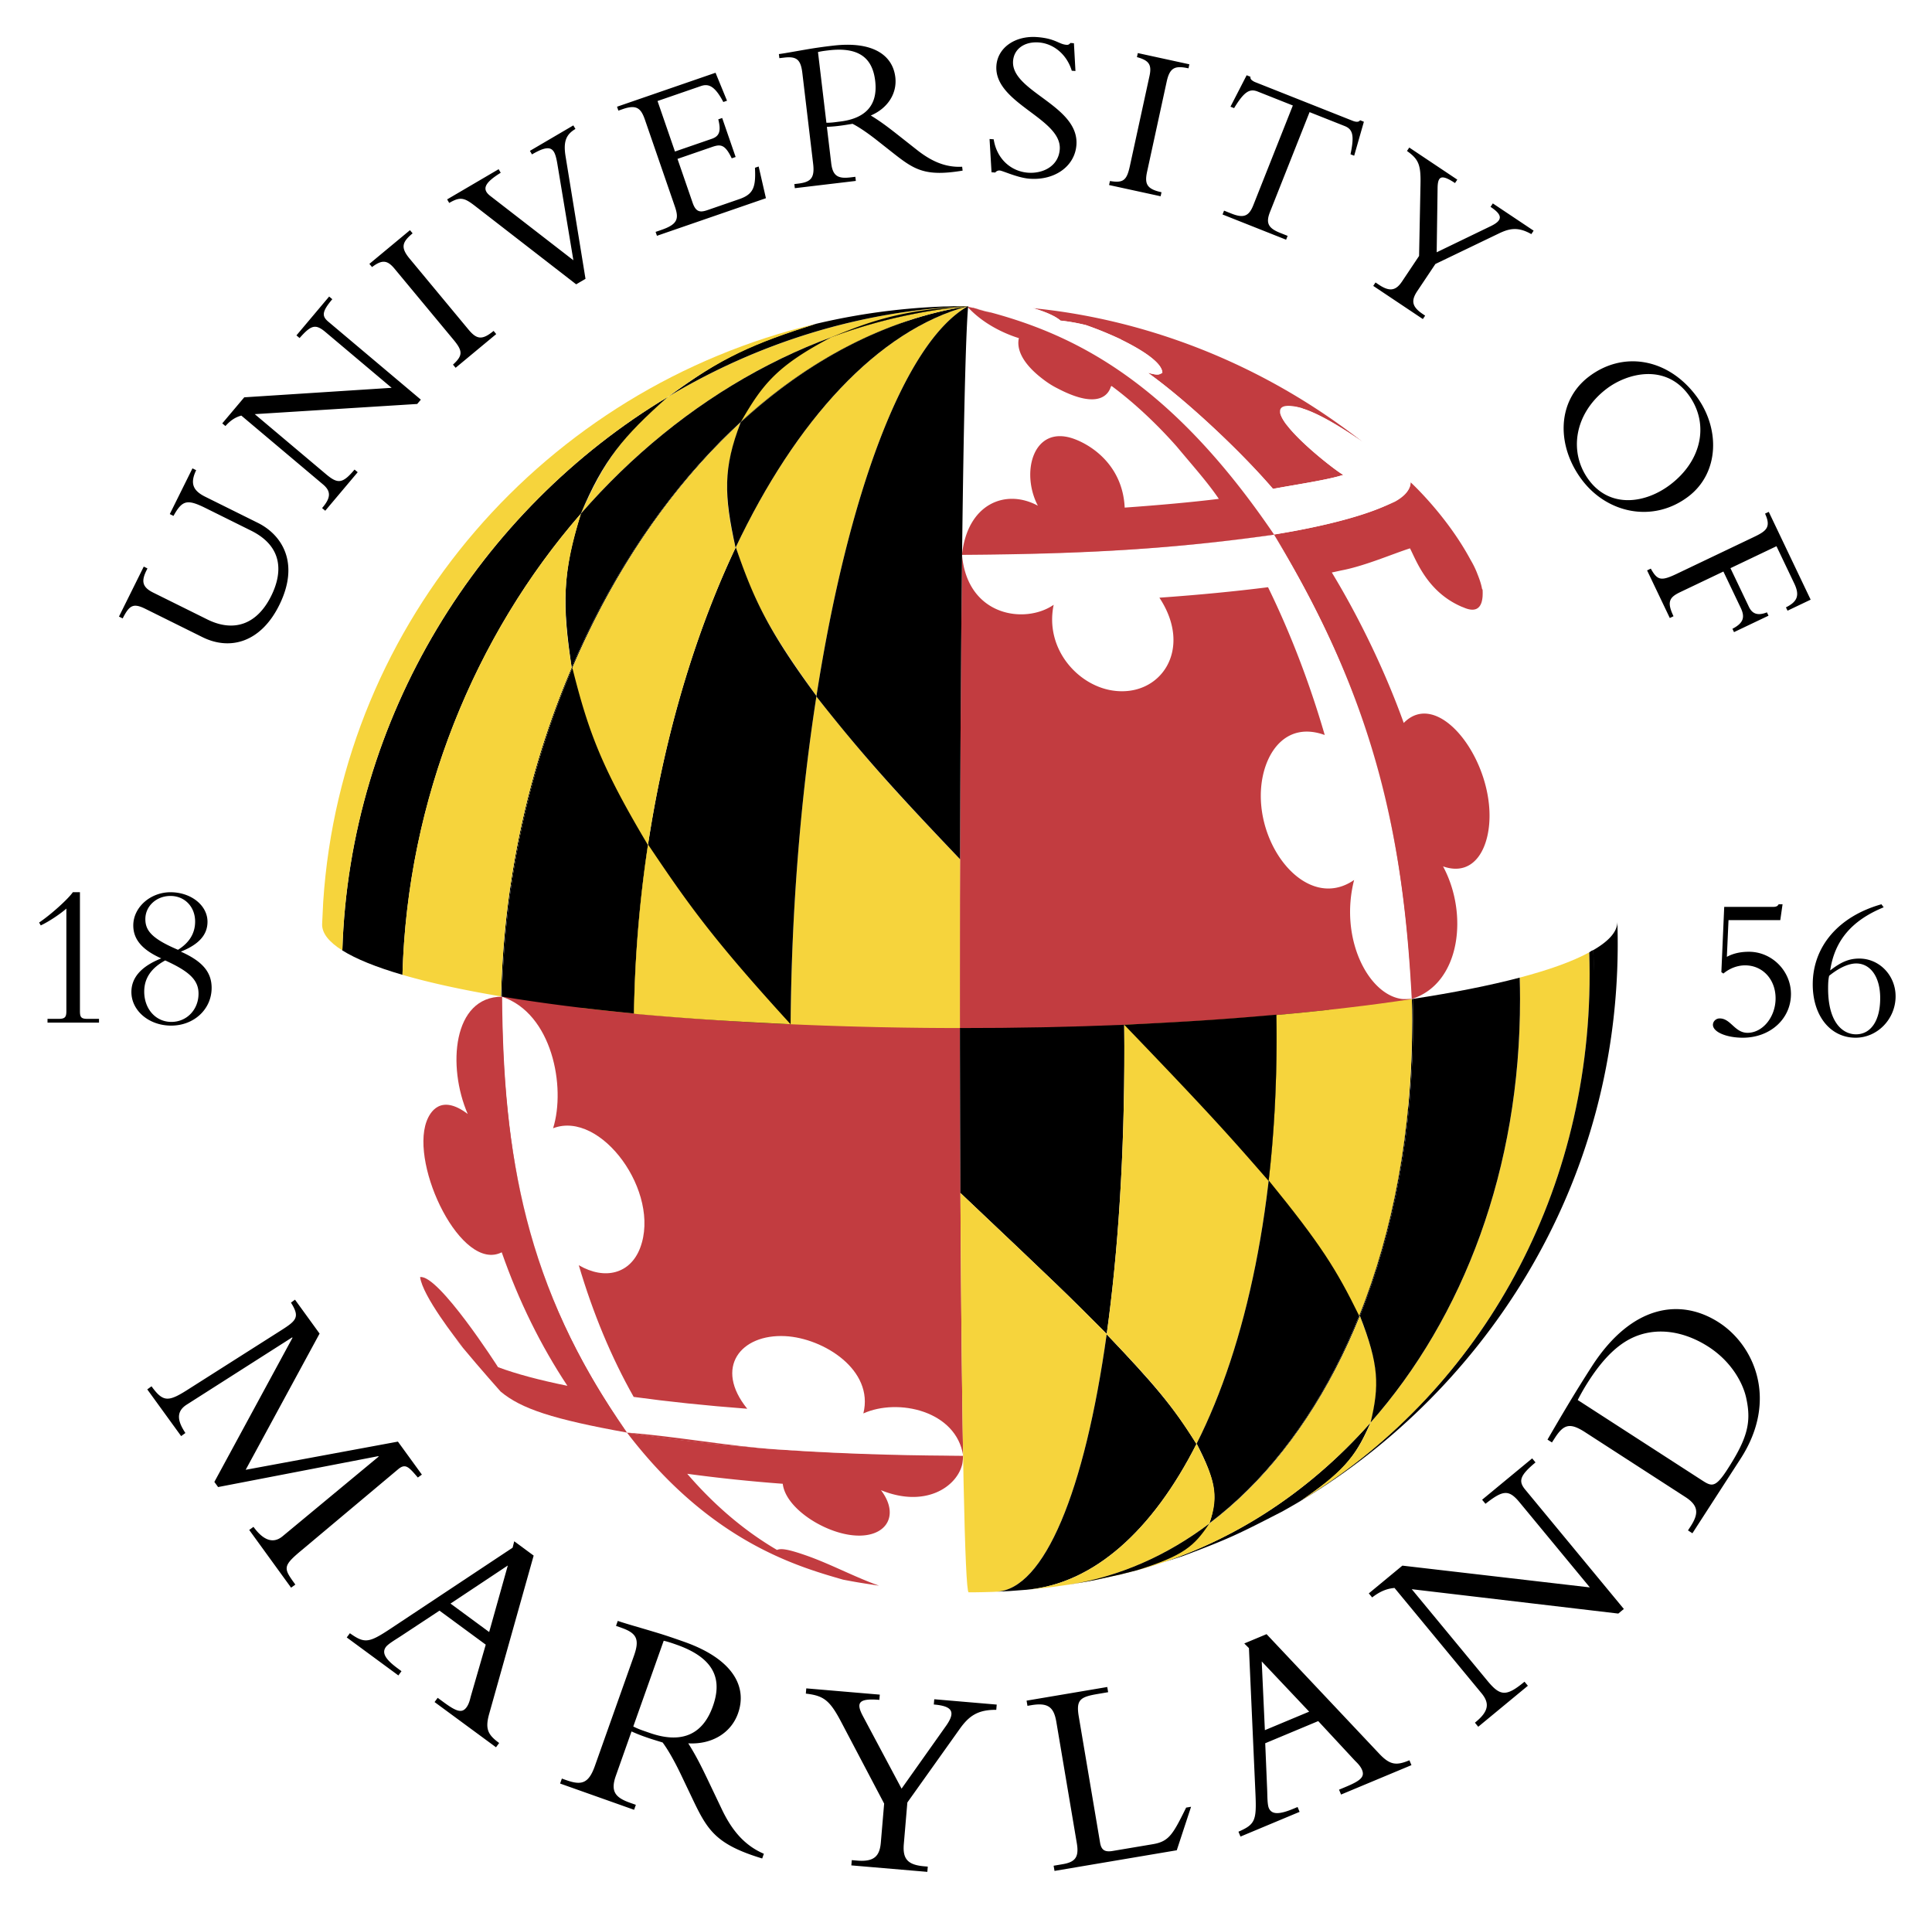 <svg xmlns="http://www.w3.org/2000/svg" role="img" viewBox="3.95 5.20 184.60 182.10"><title>University of Maryland (member) logo</title><g fill-rule="evenodd" clip-rule="evenodd"><path fill="#fff" d="M0 0h192.756v192.756H0V0z"/><path fill="#fff" d="M96.707 157.324c34.012 0 61.856-27.572 61.856-61.584 0-34.011-28.971-61.341-61.856-61.311-34.012.032-62.041 27.3-62.041 61.311 0 34.012 28.029 61.584 62.041 61.584z"/><path fill="#fff" d="M125.537 56.738c-7.961 1.216-18.639 1.921-29.821 1.912.144-12.235.348-21.077.586-23.747 11.327 1.93 21.624 10.096 29.235 21.835z"/><path fill="#c23c40" d="M138.826 100.709c-11.527 1.758-26.98 2.779-43.163 2.764-.019-16.672.061-32.756.208-45.282 11.171.01 21.839-.695 29.798-1.909 7.79 12.016 12.767 27.778 13.157 44.427z"/><path fill="#fff" d="M137.814 100.625c-3.197-.502-5.893-5.844-4.48-11.357-4.51 3.117-9.584-3.289-8.844-9.214.395-3.141 2.449-5.931 6.037-4.635-1.459-5.012-3.285-9.755-5.418-14.119-3.186.403-6.676.74-10.381 1 3.291 4.972.062 9.597-4.527 8.861-3.332-.534-6.438-4.024-5.574-8.183-2.701 1.875-8.26 1.134-8.761-4.802 10.207-.053 19.185-.396 29.826-1.898v.001c8.598 14.184 12.291 26.62 13.178 44.351-.317-.001-.743.044-1.056-.005zM63.899 142.17c-6.354-1.066-10.577-2.432-12.002-3.908-1.571-1.766-3.626-4.156-5.082-6.02-3.531-5.164-3.597-5.262-5.154-8.232-2.704-5.723-2.757-5.832-3.818-9.012-1.786-6.182-1.82-6.301-2.364-9.662a139.2 139.2 0 0 1-.783-9.763l.053-2.67c-.107 2.613 6.202 5.093 17.117 6.925a94.21 94.21 0 0 0-.036 2.607c.027 16.079 4.605 29.993 12.069 39.735z"/><path fill="#fff" d="M96.504 157.32c-.288-.002-.669-.004-.957-.008-.567-.014-1.133-.037-1.699-.053-3.717-.205-6.149-.561-9.338-1.145-8.023-1.834-15.137-6.793-20.657-14.055 5.446.912 12.449 1.604 20.59 1.957 3.848.168 7.719.25 11.535.252.143 8.25.327 13.046.526 13.052z"/><path fill="#c23c40" d="M95.976 144.27a275.095 275.095 0 0 1-11.533-.252c-8.131-.355-15.128-1.043-20.571-1.953-7.396-9.734-11.928-23.6-11.954-39.613-.001-.701.007-1.4.023-2.098 7.416 1.238 16.945 2.178 28.023 2.658 5.241.23 10.514.342 15.709.344.001.699.003 1.398.003 2.102.027 16.013.138 29.575.3 38.812z"/><path fill="#c23c40" d="M95.881 145.119c-.53 2.133-3.521 4.17-7.755 2.445 1.979 2.611.265 4.865-3.215 4.234-2.707-.49-5.92-2.668-6.17-4.846a151.144 151.144 0 0 1-9.126-.953c2.583 3 5.462 5.453 8.575 7.273.371-.152.948-.113 2.792.531 2.361.828 4.562 2.031 6.919 2.869l-.001.01c-1.846-.283-2.084-.32-3.394-.57-4.444-1.277-12.716-3.656-20.652-14.053h-.002.002c9.562 1.477 18.871 2.113 32.127 2.197-.03.262-.038.609-.1.863z"/><path fill="#fff" d="M63.853 142.061c-8.515-12.193-11.866-23.869-11.955-41.643 4.812 1.588 6.136 8.617 4.899 12.57 4.579-1.766 10.331 6.145 8.315 11.438-.928 2.438-3.337 3.115-5.86 1.646 1.362 4.619 3.131 8.842 5.244 12.58 3.236.447 6.872.83 10.852 1.133-3.195-3.936-.633-7.156 3.629-6.938 3.658.188 8.502 3.23 7.465 7.385 3.301-1.488 8.887-.266 9.54 4.049-4.01-.031-10.069-.076-17.833-.611-4.789-.332-9.511-1.236-14.296-1.609z"/><path fill="#c23c40" d="M63.853 142.061zM63.853 142.061zM63.853 142.061c-7.045-1.273-10.091-2.26-12.074-3.922-1.427-1.613-3.315-3.779-4.648-5.473.244.307.405.51 1.058 1.273-.643-.807-3.863-4.918-4.099-6.732 1.751-.281 7.393 8.516 7.447 8.605 1.712.639 3.941 1.236 6.627 1.781-2.527-3.809-4.645-8.088-6.275-12.754-3.841 1.939-8.742-8.211-7.188-12.492.317-.873 1.334-2.691 3.938-.725-1.962-4.518-1.445-11.213 3.286-11.203.107 14.968 2.175 27.776 11.928 41.642z"/><path d="M138.553 111.309l-.076-.113c.27-2.756.406-5.596.4-8.51 0-.68-.008-1.361-.025-2.041a.627.627 0 0 0 .09-.014 85.875 85.875 0 0 1-.389 10.678zM106.049 156.59l-.037.008c16.969-2.637 30.047-20.645 32.465-45.402l.076.113c-2.453 24.684-15.537 42.637-32.506 45.281h.002z"/><path d="M126.527 149.57c-4.189 2.154-5.062 2.602-9.547 4.285-1.318.432-3.084.984-4.42 1.365 8.633-2.326 16.297-7.264 22.354-14.127-1.287 2.857-2.17 4.49-6.684 7.488a53.22 53.22 0 0 1-1.705.988h.002v.001z"/><path fill="#f6d43c" d="M128.23 148.582c3.713-2.568 5.283-4.086 6.686-7.488 8.873-10.055 14.297-24.252 14.271-40.459 0-.68-.012-1.361-.031-2.039 2.803-.738 5.057-1.547 6.645-2.413.021.677.035 1.356.035 2.038.033 21.746-10.986 40.324-27.606 50.361z"/><path d="M109.695 132.637c-4.107-4.117-4.107-4.117-13.979-13.469-.022-4.316-.037-8.904-.045-13.711l-.002-2.043c5.351.006 10.624-.102 15.698-.312.008.678.012 1.359.014 2.041.015 10.341-.596 19.677-1.686 27.494z"/><path fill="#f6d43c" d="M99.133 157.266l-.391.018c-.852.021-1.24.035-1.596.035l-.644.002c-.358-.012-.668-15.26-.787-38.152 9.235 8.74 10.2 9.654 13.979 13.469-2.094 15.016-5.96 24.428-10.561 24.628z"/><path d="M102.055 157.076c-.488.039-1.143.09-1.633.123-.387.021-.9.049-1.289.066 4.598-.197 8.463-9.596 10.557-24.592 4.459 4.684 6.424 6.973 8.58 10.48-4.2 8.288-9.84 13.353-16.215 13.923z"/><path fill="#f6d43c" d="M118.27 143.154c-2.125-3.336-3.414-5.104-8.58-10.48 1.094-7.824 1.707-17.172 1.691-27.531a230.39 230.39 0 0 0-.014-2.041c5.082-.213 9.965-.527 14.541-.932.01.678.018 1.359.018 2.041.025 15.9-2.879 29.51-7.656 38.943z"/><path d="M119.51 150.723c.777-2.441.711-3.883-1.223-7.605 4.768-9.432 7.664-23.027 7.639-38.906 0-.682-.008-1.363-.018-2.041 1.715-.152 3.387-.318 5.01-.496 2.268 2.676 5.094 6.004 7.559 9.521-1.723 17.644-8.862 31.861-18.967 39.527z"/><path fill="#f6d43c" d="M106.012 156.598c-.459.064-1.07.154-1.531.215-1.445.174-1.445.174-2.191.242l-.234.021c6.385-.57 12.033-5.65 16.232-13.959 1.666 3.328 2.203 4.846 1.223 7.605-4.07 3.09-8.623 5.117-13.5 5.875h.001v.001z"/><path fill="#f6d43c" d="M112.561 155.221l-1.488.379c-2.479.557-2.479.557-3.822.793l-1.201.197c12.039-1.877 22.121-11.457 27.84-25.682 1.58 4.211 2.078 6.182 1.018 10.195-6.056 6.86-13.719 11.792-22.347 14.118z"/><path d="M111.072 155.6c-2.479.557-2.479.557-3.822.793l-1.201.197c4.846-.756 9.379-2.762 13.436-5.816-1.416 2.105-2.381 3.035-6.926 4.447l-1.487.379zM134.906 141.104c.846-3.529.816-5.498-1.018-10.195 3.254-8.098 5.096-17.697 5.08-28.236-.002-.68-.01-1.361-.027-2.041 3.898-.598 7.344-1.279 10.215-2.035.02.678.031 1.359.031 2.039.026 16.21-5.404 30.411-14.281 40.468z"/><path fill="#f6d43c" d="M126.527 149.57a56.814 56.814 0 0 0 1.646-.953l-.627.373-1.019.58z"/><path d="M156.123 98.059c.035 22.096-11.398 40.951-28.547 50.916l-.029.016.627-.373c16.65-10.029 27.695-28.627 27.662-50.396 0-.682-.014-1.361-.035-2.038.098-.055.193-.107.285-.162.023.675.035 1.355.037 2.037z"/><path fill="#f6d43c" d="M133.816 130.902c-2.18-4.439-3.656-6.803-8.643-12.93.498-4.344.76-8.947.752-13.762 0-.682-.008-1.363-.018-2.041 4.684-.416 9.037-.928 12.943-1.525.018.68.025 1.361.025 2.041.02 10.532-1.814 20.124-5.059 28.217z"/><path d="M125.166 118.021c-3.566-4.094-5.355-6.148-13.797-14.92 4.773-.24 8.545-.428 14.537-.963.012.689.02 1.379.02 2.072.008 4.834-.256 9.455-.76 13.812v-.001zM51.916 100.408a1.43 1.43 0 0 0-.086-.016c.082-3.623.391-7.201.914-10.708l.065.141a85.927 85.927 0 0 0-.893 10.583z"/><path d="M52.808 89.826l-.065-.141c3.776-25.386 18.593-46.953 37.14-53.565l-.079.035c-18.499 6.668-33.262 28.27-36.996 53.671z"/><path d="M89.803 36.154l.079-.035a36.034 36.034 0 0 1 6.574-1.678 36.148 36.148 0 0 0-6.653 1.713z"/><path fill="#f6d43c" d="M59.448 54.278c2.154-4.83 3.733-7.242 8.309-11.158 8.518-5.114 18.297-8.233 28.699-8.679-14.322 1.296-27.337 8.735-37.008 19.837z"/><path d="M42.406 98.33c-2.508-.732-4.444-1.516-5.746-2.332.683-22.282 13.065-42.05 31.097-52.877-4.264 3.786-6.161 6.04-8.309 11.158-10.121 11.621-16.58 27.253-17.042 44.05v.001z"/><path fill="#f6d43c" d="M95.669 103.414a370.647 370.647 0 0 1-16.178-.363c.082-10.995.972-21.715 2.463-31.312 4.469 5.607 6.811 8.327 13.727 15.546-.013 5.243-.018 10.653-.012 16.129zM81.961 71.696c-4.182-5.819-5.975-8.842-7.706-14.22C80 45.358 87.825 36.757 96.456 34.442c-6.147 3.465-11.517 18.125-14.495 37.254z"/><path d="M79.492 103.051a299.71 299.71 0 0 1-14.965-1.029c.257-16.528 3.936-32.324 9.729-44.544 1.769 5.157 3.199 8.08 7.706 14.219-1.494 9.607-2.387 20.345-2.469 31.353v.001h-.001z"/><path fill="#f6d43c" d="M64.526 102.021a241.275 241.275 0 0 1-4.962-.531c-2.063-3.164-4.631-7.099-6.756-11.664 2.641-17.975 10.809-34.047 21.912-44.272-1.48 4.082-1.776 6.504-.487 11.968-5.781 12.215-9.449 27.993-9.707 44.499z"/><path d="M74.233 57.522c-1.108-5.027-1.202-7.59.487-11.968 6.428-5.92 13.84-9.879 21.736-11.112-8.643 2.317-16.476 10.938-22.223 23.08z"/><path d="M58.575 68.975c-.901-5.984-.904-9.105.883-14.706 9.669-11.097 22.681-18.532 36.998-19.827-3.413.572-4.028.675-6.574 1.678-13.206 4.709-24.522 17.001-31.307 32.855z"/><path fill="#f6d43c" d="M74.759 45.471c2.076-3.595 3.44-5.331 8.648-8.065a50.85 50.85 0 0 1 13.049-2.964c-7.877 1.226-15.274 5.154-21.697 11.029zM51.829 100.393c-3.692-.621-6.857-1.314-9.423-2.062.462-16.805 6.924-32.44 17.052-44.061-1.575 5.206-1.944 8.212-.883 14.706-4.059 9.483-6.495 20.242-6.746 31.417z"/><path d="M67.815 43.086c4.519-3.256 7.059-4.798 14.102-6.949a62.775 62.775 0 0 1 14.54-1.695c-10.38.444-20.136 3.55-28.642 8.644z"/><path fill="#f6d43c" d="M36.66 95.998c-1.293-.811-1.958-1.656-1.931-2.516l.104-2.142c1.777-26.921 21.258-49.063 47.083-55.204-5.828 1.849-9.075 3.223-14.102 6.949C49.75 53.905 37.343 73.693 36.66 96v-.002z"/><path d="M64.526 102.021c-4.684-.451-8.912-.996-12.611-1.613.249-11.167 2.679-21.918 6.724-31.399 1.563 6.223 2.826 9.54 7.222 16.922a120.4 120.4 0 0 0-1.335 16.09z"/><path fill="#f6d43c" d="M64.525 102.051a120.1 120.1 0 0 1 1.345-16.173c3.781 5.626 6.104 8.946 13.622 17.173-5.154-.258-8.877-.447-14.967-1z"/><path d="M83.407 37.406c3.434-1.39 6.401-2.588 13.049-2.964a50.86 50.86 0 0 0-13.049 2.964zM156.203 95.96c1.576-.917 2.314-1.837 2.283-2.742.846 25.746-13.654 45.721-30.805 55.686l-.062.037.648-.389c16.646-10.025 27.688-28.619 27.652-50.391 0-.682-.012-1.361-.035-2.039.105-.057.209-.115.309-.173.023.677.035 1.356.035 2.038l-.025-2.027z"/><path fill="#c23c40" d="M125.756 56.251h-.002.002a.833.833 0 0 1 .049-.008h-.002l.031-.005c.6-.099 1.16-.196 1.703-.291 3.523-.651 11.203-2.334 11.203-4.664 0 0 3.42 3.126 5.715 7.392.275.463.51.946.689 1.436.199.488.342.941.414 1.348.018.025.035.052.051.079.012.197.012.369.004.531 0 .068-.004.135-.012.198-.131 1.323-.947 1.351-1.828.958-.094-.036-.186-.067-.283-.115-3.168-1.426-4.201-4.326-4.816-5.524-1.607.508-4.268 1.664-6.477 2.093-.26.052-.729.162-.994.212 2.605 4.292 5.09 9.415 6.873 14.377 3.102-3.188 7.955 2.726 8.189 8.438.137 3.354-1.371 6.34-4.434 5.264 2.453 4.545 1.666 11.209-2.99 12.667-.775-14.941-3.309-28.202-13.15-44.355v-.001l.065-.03zM126.312 44.794c-.014-.01-.027-.02-.043-.028l.037.001a.944.944 0 0 1-.037-.135c.043-.059.105-.139.148-.196a5.71 5.71 0 0 1 .201-.023l-.012-.016s.447-1.878 7.521 3.007c-12.023-9.385-24.219-12.053-31.445-12.759.766.225 1.342.45 1.775.665.379.187.646.364.838.528a.138.138 0 0 0 .029-.006c.877.098 1.672.25 2.381.426h.002c.256.089.516.183.775.28l.098.037a29.725 29.725 0 0 1 1.481.604c.066.029.133.055.197.084.268.12.539.242.812.371l-.002.011c2.172 1.062 3.93 2.254 3.941 3.167-.324.197-.424.258-1.381 0 3.643 2.6 8.865 7.49 11.953 11.092 2.121-.401 5.283-.857 6.742-1.345-.104.109-5.374-3.856-6.011-5.765z"/><path fill="#fff" d="M138.705 51.328a66.065 66.065 0 0 0-4.576-3.924c-2.863-1.979-4.641-2.847-5.742-3.181l.014-.014s-3.529-1.135-1.535 1.564l.01-.01c1.531 2.03 5.361 4.888 5.451 4.797-1.459.488-4.621.944-6.742 1.345-3.088-3.602-8.311-8.492-11.953-11.092.957.258 1.057.197 1.381 0-.012-.913-1.77-2.105-3.941-3.167l.002-.011c-.273-.129-.545-.251-.812-.371-.064-.029-.131-.055-.197-.084a33.046 33.046 0 0 0-1.481-.604l-.098-.037c-.26-.098-.52-.191-.775-.28h-.002a18.314 18.314 0 0 0-2.381-.426l-.029.006c.049.043.084.083.127.125l-.234-.113c.045-.004.084-.01.107-.012a3.916 3.916 0 0 0-.838-.528c-.434-.215-1.01-.44-1.775-.665a47.833 47.833 0 0 0-4.314-.237c-.826-.031-1.491-.038-1.633.013-.011.004-.013.01-.015.016a9.77 9.77 0 0 0-.397.019l.274.088c-.155-.024-.317-.052-.468-.075.386.064.77.137 1.152.215.961.317 2.959.85 4.469 1.242 9.248 3.256 17.576 10.545 24.006 20.326.098-.015.193-.03.291-.047 5.725-.962 8.896-2.021 11.168-3.07l.018-.008c1.637-.904 1.455-1.793 1.455-1.793l.013-.007z"/><path fill="#c23c40" d="M125.691 56.278s0 .001 0 0c-10.039-14.795-19.268-19.216-27.666-21.385.217.063.434.13.652.202-.393-.105-.791-.21-1.143-.301a18.166 18.166 0 0 1-.277-.092c.254.062.512.127.768.192a19.392 19.392 0 0 0-.893-.234 5.881 5.881 0 0 1-.245-.085c.024.013.052.028.085.048-.192-.043-.387-.087-.592-.128 1.798 1.986 4.314 2.826 4.923 3.007-.174.744-.045 2.23 2.551 4.109.402.292.791.521 1.166.706 4.002 2.092 4.885.464 5.074-.19.021-.017.047-.032.068-.052 1.223.902 3.6 2.815 6.229 5.791 1.514 1.818 2.941 3.404 4.016 4.992-2.471.312-5.75.604-8.994.836-.186-3.928-3.018-5.888-4.801-6.55-3.9-1.449-5.184 3.142-3.494 6.369-3.088-1.669-6.739-.182-7.252 4.695 12.196-.074 20.558-.614 29.825-1.93v-.001.001z"/><path d="M95.681 87.285c-6.055-6.352-9.302-9.916-13.727-15.546 2.977-19.149 8.35-33.828 14.501-37.297-.396 4.505-.703 26.547-.774 52.843zM22.339 49.945l.354.175c-.599 1.254-.318 1.949.871 2.538l5.018 2.49c2.304 1.143 4.047 3.836 2.047 7.87-1.761 3.549-4.69 4.365-7.346 3.046l-5.426-2.691c-1.19-.589-1.542-.348-2.186.907l-.354-.175 2.369-4.775.353.174-.083.168c-.507 1.021-.449 1.605.627 2.14l5.167 2.562c2.508 1.246 4.741.524 6.115-2.246 1.042-2.1 1.229-4.669-1.931-6.236l-4.33-2.148c-1.783-.884-2.238-.763-3.078.743l-.353-.175 2.166-4.367zM43.813 43.793l-15.521.973 6.805 5.733c1.143.964 1.594.91 2.729-.438l.302.252-3.101 3.68-.302-.254.054-.063c.829-.983.763-1.58.034-2.197l-7.804-6.575c-.562.15-1.036.456-1.519.998l-.303-.253 2.101-2.491 14.083-.908-6.313-5.319c-.967-.817-1.383-.677-2.483.564l-.301-.253L35.4 33.53l.302.254c-1.002 1.189-1.009 1.616-.392 2.139l8.852 7.458-.349.412zM51.362 37.118l-3.878 3.219-.251-.302c.949-.87.945-1.298.057-2.368l-5.644-6.798c-.716-.863-1.217-.85-2.15-.156l-.252-.303 3.878-3.22.252.303c-1.005.835-1.171 1.35-.283 2.419l5.616 6.766c.783.943 1.303 1.05 2.405.135l.25.305zM59.002 32.363l-9.558-7.406c-1.108-.866-1.48-1.008-2.572-.369l-.199-.339 4.921-2.885.199.34c-1.625 1.001-1.799 1.606-.977 2.23l7.919 6.13-1.504-9.048c-.097-.616-.2-1.037-.346-1.289-.314-.537-.889-.489-2.105.224l-.198-.339 4.149-2.433.201.34c-.932.545-1.162 1.258-.942 2.619l1.904 11.699-.892.526zM74.239 20.198l-.373.128c-.638-1.336-1.064-1.367-1.868-1.089l-3.314 1.143 1.441 4.178c.31.901.704.962 1.431.712l3.02-1.042c1.373-.473 1.602-1.145 1.509-3l.354-.121.694 3.029-10.412 3.591-.13-.373.55-.188c1.567-.541 1.694-1.068 1.289-2.244l-2.854-8.273c-.379-1.099-.795-1.482-2.109-1.029l-.432.149-.129-.373 9.413-3.245 1.096 2.671-.353.123c-.83-1.58-1.441-1.764-2.147-1.521l-4.138 1.427 1.664 4.825 3.51-1.21c.707-.243.925-.693.63-1.864l.373-.128 1.285 3.724zM82.107 10.172c.365-.086.634-.117 1.025-.164 3.172-.376 4.213 1.003 4.441 2.918.294 2.47-1.094 3.619-3.38 3.89-.475.057-.78.113-1.282.111l-.804-6.755zm.85 7.148c.333-.019.603-.03 1.056-.084.556-.066.884-.126 1.396-.208.534.271 1.325.782 2.34 1.581l1.52 1.198c2.051 1.615 3.072 2.287 6.657 1.694l-.044-.372c-1.598.085-2.945-.527-4.305-1.596l-1.82-1.434c-1.083-.854-1.769-1.357-2.604-1.864 1.63-.695 2.527-2.119 2.343-3.663-.25-2.101-2.146-3.463-5.956-3.009a43.8 43.8 0 0 0-2.588.37c-.839.142-2.085.374-2.581.432l.047.392.454-.053c1.194-.142 1.588.187 1.74 1.463l1.031 8.672c.166 1.379-.229 1.761-1.444 1.905l-.351.042.047.392 5.829-.694-.047-.393-.473.057c-1.154.137-1.685-.112-1.832-1.348l-.415-3.48zM98.896 18.509c.289 1.875 1.654 3.063 3.268 3.189 1.385.109 2.916-.584 3.043-2.217.234-2.979-6.332-4.406-6.051-8.026.135-1.716 1.805-2.876 3.914-2.71 1.736.136 2.051.68 2.773.736.166.014.25-.021.387-.176l.332.025.146 2.653-.352-.027c-.463-1.534-1.711-2.588-3.139-2.7-1.365-.106-2.377.605-2.469 1.762-.229 2.938 6.348 4.242 6.051 8.046-.158 2.026-2.076 3.396-4.496 3.207-1.135-.089-2.541-.761-2.83-.783a.499.499 0 0 0-.43.195l-.354-.026-.188-3.178.395.03zM114.846 23.95l-4.926-1.072.084-.385c1.271.212 1.604-.054 1.9-1.413l1.881-8.633c.238-1.095-.08-1.482-1.203-1.791l.086-.385 4.924 1.072-.084.386c-1.277-.278-1.785-.092-2.082 1.267l-1.869 8.593c-.264 1.197-.025 1.672 1.373 1.977l-.084.384zM125.301 25.438c-.412 1.041-.211 1.546.967 2.012l.713.283-.146.367-6.074-2.41.146-.366.713.283c1.176.465 1.668.238 2.082-.804l3.777-9.525-3.355-1.331c-.773-.306-1.295 0-2.258 1.582l-.346-.137 1.545-3.003.367.146c-.025.125.021.232.121.316.1.085.227.158.363.21l9.273 3.677c.27.107.582.165.713-.052l.365.146-.928 3.245-.35-.137c.385-1.812.213-2.392-.557-2.698l-3.355-1.33-3.776 9.526zM146.42 26.79c1.186-.58 1.055-1.092-.051-1.829l.219-.328 3.898 2.604-.219.329c-1.23-.698-2.043-.567-3.066-.079L141.1 30.42l-1.729 2.587c-.611.914-.525 1.495.527 2.198l.223.15-.219.326-4.74-3.168.217-.327.328.219c1.07.715 1.645.524 2.209-.32l1.625-2.432.135-6.847c.043-1.892-.193-2.398-1.291-3.183l.219-.327 4.588 3.065-.219.327c-1.348-.899-1.652-.629-1.664.51l-.086 6.104 5.197-2.512zM163.555 51.491c-2.342 1.788-5.697 2.312-7.748-.376-2.023-2.655-1.445-6.411 1.641-8.764 1.979-1.509 5.562-2.417 7.777.486 2.074 2.721 1.398 6.315-1.67 8.654zm1.726 1.136c2.969-2.265 3.059-6.559.682-9.675-2.68-3.514-6.928-4.263-10.211-1.761-3.084 2.354-3.086 6.659-.621 9.891 2.439 3.201 6.82 4.086 10.15 1.545zM169.633 65.59l-.152-.318c1.068-.557 1.217-1.109.789-2.009l-1.652-3.462-4.102 1.956c-1.047.5-1.332.913-.664 2.316l-.355.169-2.17-4.549.355-.169c.629 1.125.971 1.215 2.486.492l7.34-3.503c1.197-.571 1.697-.923 1.09-2.242l.355-.17 4.002 8.388-2.209 1.053-.152-.318c1.076-.536 1.348-1.125.793-2.286l-1.697-3.556-4.398 2.098 1.77 3.707c.33.692.883.843 1.715.514l.152.318-3.296 1.571zM24.432 146.775l7.465-13.768-.03-.041-10.075 6.424c-1.141.729-.784 1.715-.127 2.711l-.407.297-3.237-4.463.406-.295c1.138 1.566 1.621 1.51 3.65.201l8.719-5.539c1.478-.941 1.833-1.266.955-2.656l.385-.283 2.35 3.24-7.062 13.014 14.547-2.693 2.289 3.152-.386.279c-.849-.988-1.166-1.379-1.863-.807l-9.221 7.736c-1.88 1.561-1.755 1.732-.619 3.299l-.408.295-4-5.514.407-.297c.732 1.01 1.726 1.795 2.801.883l9.159-7.594-.031-.043-15.309 2.953-.358-.491zM50.689 161.115l-3.693-2.717 5.475-3.639-1.782 6.356zm-.327 1.207l-1.428 4.939c-.072.275-.158.705-.409 1.047-.439.598-.982.396-2.199-.498l-.556-.408-.297.404 5.871 4.32.3-.408c-1.069-.785-1.359-1.328-.956-2.773l4.253-15.131-1.857-1.367-.153.611-11.689 7.754c-2.05 1.355-2.458 1.416-3.861.418l-.299.404 4.933 3.629.297-.406-.341-.252c-1.174-.861-1.573-1.484-1.148-2.062.22-.297.968-.734 1.417-1.029l3.703-2.441 4.419 3.249zM67.366 161.947c.467.111.792.225 1.267.393 3.847 1.365 4.256 3.537 3.433 5.859-1.063 2.996-3.303 3.523-6.076 2.541-.575-.203-.958-.312-1.531-.6l2.907-8.193zm-3.075 8.668c.39.168.706.307 1.256.502.674.24 1.084.355 1.716.551.458.613 1.075 1.648 1.785 3.139l1.064 2.232c1.435 3.012 2.222 4.359 6.665 5.711l.159-.451c-1.879-.807-3.075-2.271-4.025-4.268l-1.275-2.674c-.757-1.59-1.258-2.555-1.925-3.607 2.261.127 4.094-.994 4.757-2.867.906-2.549-.495-5.184-5.116-6.822-1.624-.574-2.132-.729-3.174-1.041s-2.601-.754-3.201-.967l-.168.475.55.195c1.448.514 1.714 1.113 1.165 2.662l-3.731 10.518c-.594 1.674-1.26 1.887-2.734 1.363l-.423-.15-.169.475 7.069 2.508.169-.475-.575-.203c-1.398-.498-1.865-1.084-1.333-2.582l1.494-4.224zM94.359 170.057c.97-1.381.506-1.873-1.185-2.018l.043-.502 5.968.51-.043.502c-1.807-.021-2.633.627-3.479 1.805l-5.017 7.047-.337 3.961c-.12 1.4.334 1.998 1.947 2.135l.342.029-.042.502-7.262-.619.042-.502.502.043c1.637.139 2.164-.428 2.274-1.721l.317-3.725-4.075-7.742c-1.12-2.143-1.697-2.564-3.408-2.764l.043-.5 7.024.598-.043.5c-2.06-.174-2.234.316-1.545 1.598l3.669 6.883 4.265-6.02zM116.389 181.965l-11.682 1.973-.084-.496.861-.146c1.201-.203 1.58-.67 1.355-2.002l-1.955-11.578c-.234-1.385-.75-1.889-2.395-1.611l-.367.062-.084-.496 7.709-1.303.084.496-.967.164c-1.699.287-2.111.545-1.838 2.164l2.035 12.049c.119.705.451.918 1.209.789l3.84-.646c1.543-.262 1.912-.941 3.174-3.494l.471-.08-1.366 4.155zM129.039 168.723l-4.232 1.768-.301-6.566 4.533 4.798zm.865.902l3.498 3.768c.201.203.523.498.688.889.285.686-.166 1.047-1.561 1.629l-.635.266.193.465 6.725-2.809-.193-.465c-1.223.51-1.838.48-2.869-.611l-10.781-11.438-2.129.889.445.445.627 14.014c.105 2.455-.049 2.836-1.629 3.525l.195.465 5.646-2.361-.191-.463-.393.162c-1.346.562-2.084.584-2.359-.076-.143-.344-.133-1.209-.154-1.746l-.186-4.432 5.063-2.116zM158.576 159.352l-19.734-2.328 7.242 8.766c1.215 1.471 1.795 1.506 3.531.072l.322.387-4.742 3.916-.318-.387.08-.068c1.268-1.045 1.322-1.812.545-2.752l-8.307-10.053c-.738.062-1.406.336-2.137.906l-.32-.387 3.207-2.652 17.912 2.08-6.719-8.131c-1.031-1.246-1.584-1.168-3.252.143l-.322-.387 4.783-3.951.318.387c-1.531 1.268-1.639 1.803-.98 2.6l9.422 11.4-.531.439zM154.699 138.949c.15-.281.473-.926 1.062-1.838 2.014-3.117 3.814-4.193 5.5-4.557 2.162-.465 4.289.248 5.936 1.312 2.293 1.482 3.346 3.613 3.615 4.955.488 2.273.105 3.793-1.824 6.775-1.135 1.758-1.49 1.623-2.402 1.033l-11.887-7.68zm10.291 9.272c1.291.834 1.266 1.607.49 2.809l-.246.377.424.273 4.604-7.123c3.639-5.631 1.295-10.84-2.068-13.012-3.672-2.373-8.338-1.699-12.137 4.178a136.17 136.17 0 0 0-2.35 3.783 233.905 233.905 0 0 0-1.895 3.227l.424.271.287-.443c.848-1.314 1.449-1.463 2.895-.527l9.572 6.187zM11.588 90.438v11.355c0 .588.117.744.725.744h1.097v.359H8.49v-.359h1.057c.628 0 .745-.176.745-.764v-9.771c-.625.549-1.724 1.274-2.448 1.606l-.157-.274c1.136-.764 2.76-2.232 3.224-2.897h.677v.001zM22.919 100.127c0 1.527-1.121 2.701-2.594 2.701-1.494 0-2.595-1.232-2.595-2.898 0-1.271.668-2.25 2.005-2.975 2.28 1.037 3.184 1.859 3.184 3.172zm.857-6.869c0-1.565-1.573-2.818-3.536-2.818-1.935 0-3.555 1.449-3.555 3.171 0 1.329.841 2.327 2.673 3.149-1.921.764-2.853 1.84-2.853 3.211 0 1.781 1.676 3.211 3.798 3.211 2.183 0 3.868-1.566 3.868-3.604 0-1.508-.88-2.545-2.943-3.463 1.722-.686 2.548-1.605 2.548-2.857zm-1.182-.018c0 1.113-.544 2.015-1.636 2.698-2.536-1.076-3.12-1.857-3.12-2.935 0-1.23 1.052-2.209 2.398-2.209 1.366 0 2.358 1.036 2.358 2.446zM168.697 91.841h4.633c.354 0 .471-.079.568-.251h.373l-.217 1.512h-4.947l-.158 3.509c.607-.33 1.311-.484 2.113-.484 2.189 0 4.012 1.828 4.012 4.035 0 2.373-1.979 4.176-4.6 4.176-1.564 0-2.855-.547-2.855-1.232 0-.336.295-.611.646-.611 1.057 0 1.428 1.375 2.66 1.375 1.447 0 2.68-1.512 2.68-3.295 0-1.805-1.232-3.15-2.914-3.15-.725 0-1.486.285-2.072.783l-.195-.135.273-6.232zM183.6 100.561c0 2.217-.941 3.453-2.311 3.453-1.236 0-2.666-1.08-2.666-4.375 0-.668.039-.943.1-1.217 1.193-.963 2.074-1.178 2.586-1.178 1.312 0 2.291 1.215 2.291 3.317zm.117-8.971c-4.094 1.154-6.562 4.031-6.562 7.656 0 3 1.686 5.092 4.094 5.092 2.098 0 3.822-1.797 3.822-3.955 0-2-1.549-3.607-3.469-3.607-.961 0-1.723.311-2.781 1.135.43-2.859 2.057-4.778 5.111-6.033l-.215-.288z"/></g></svg>